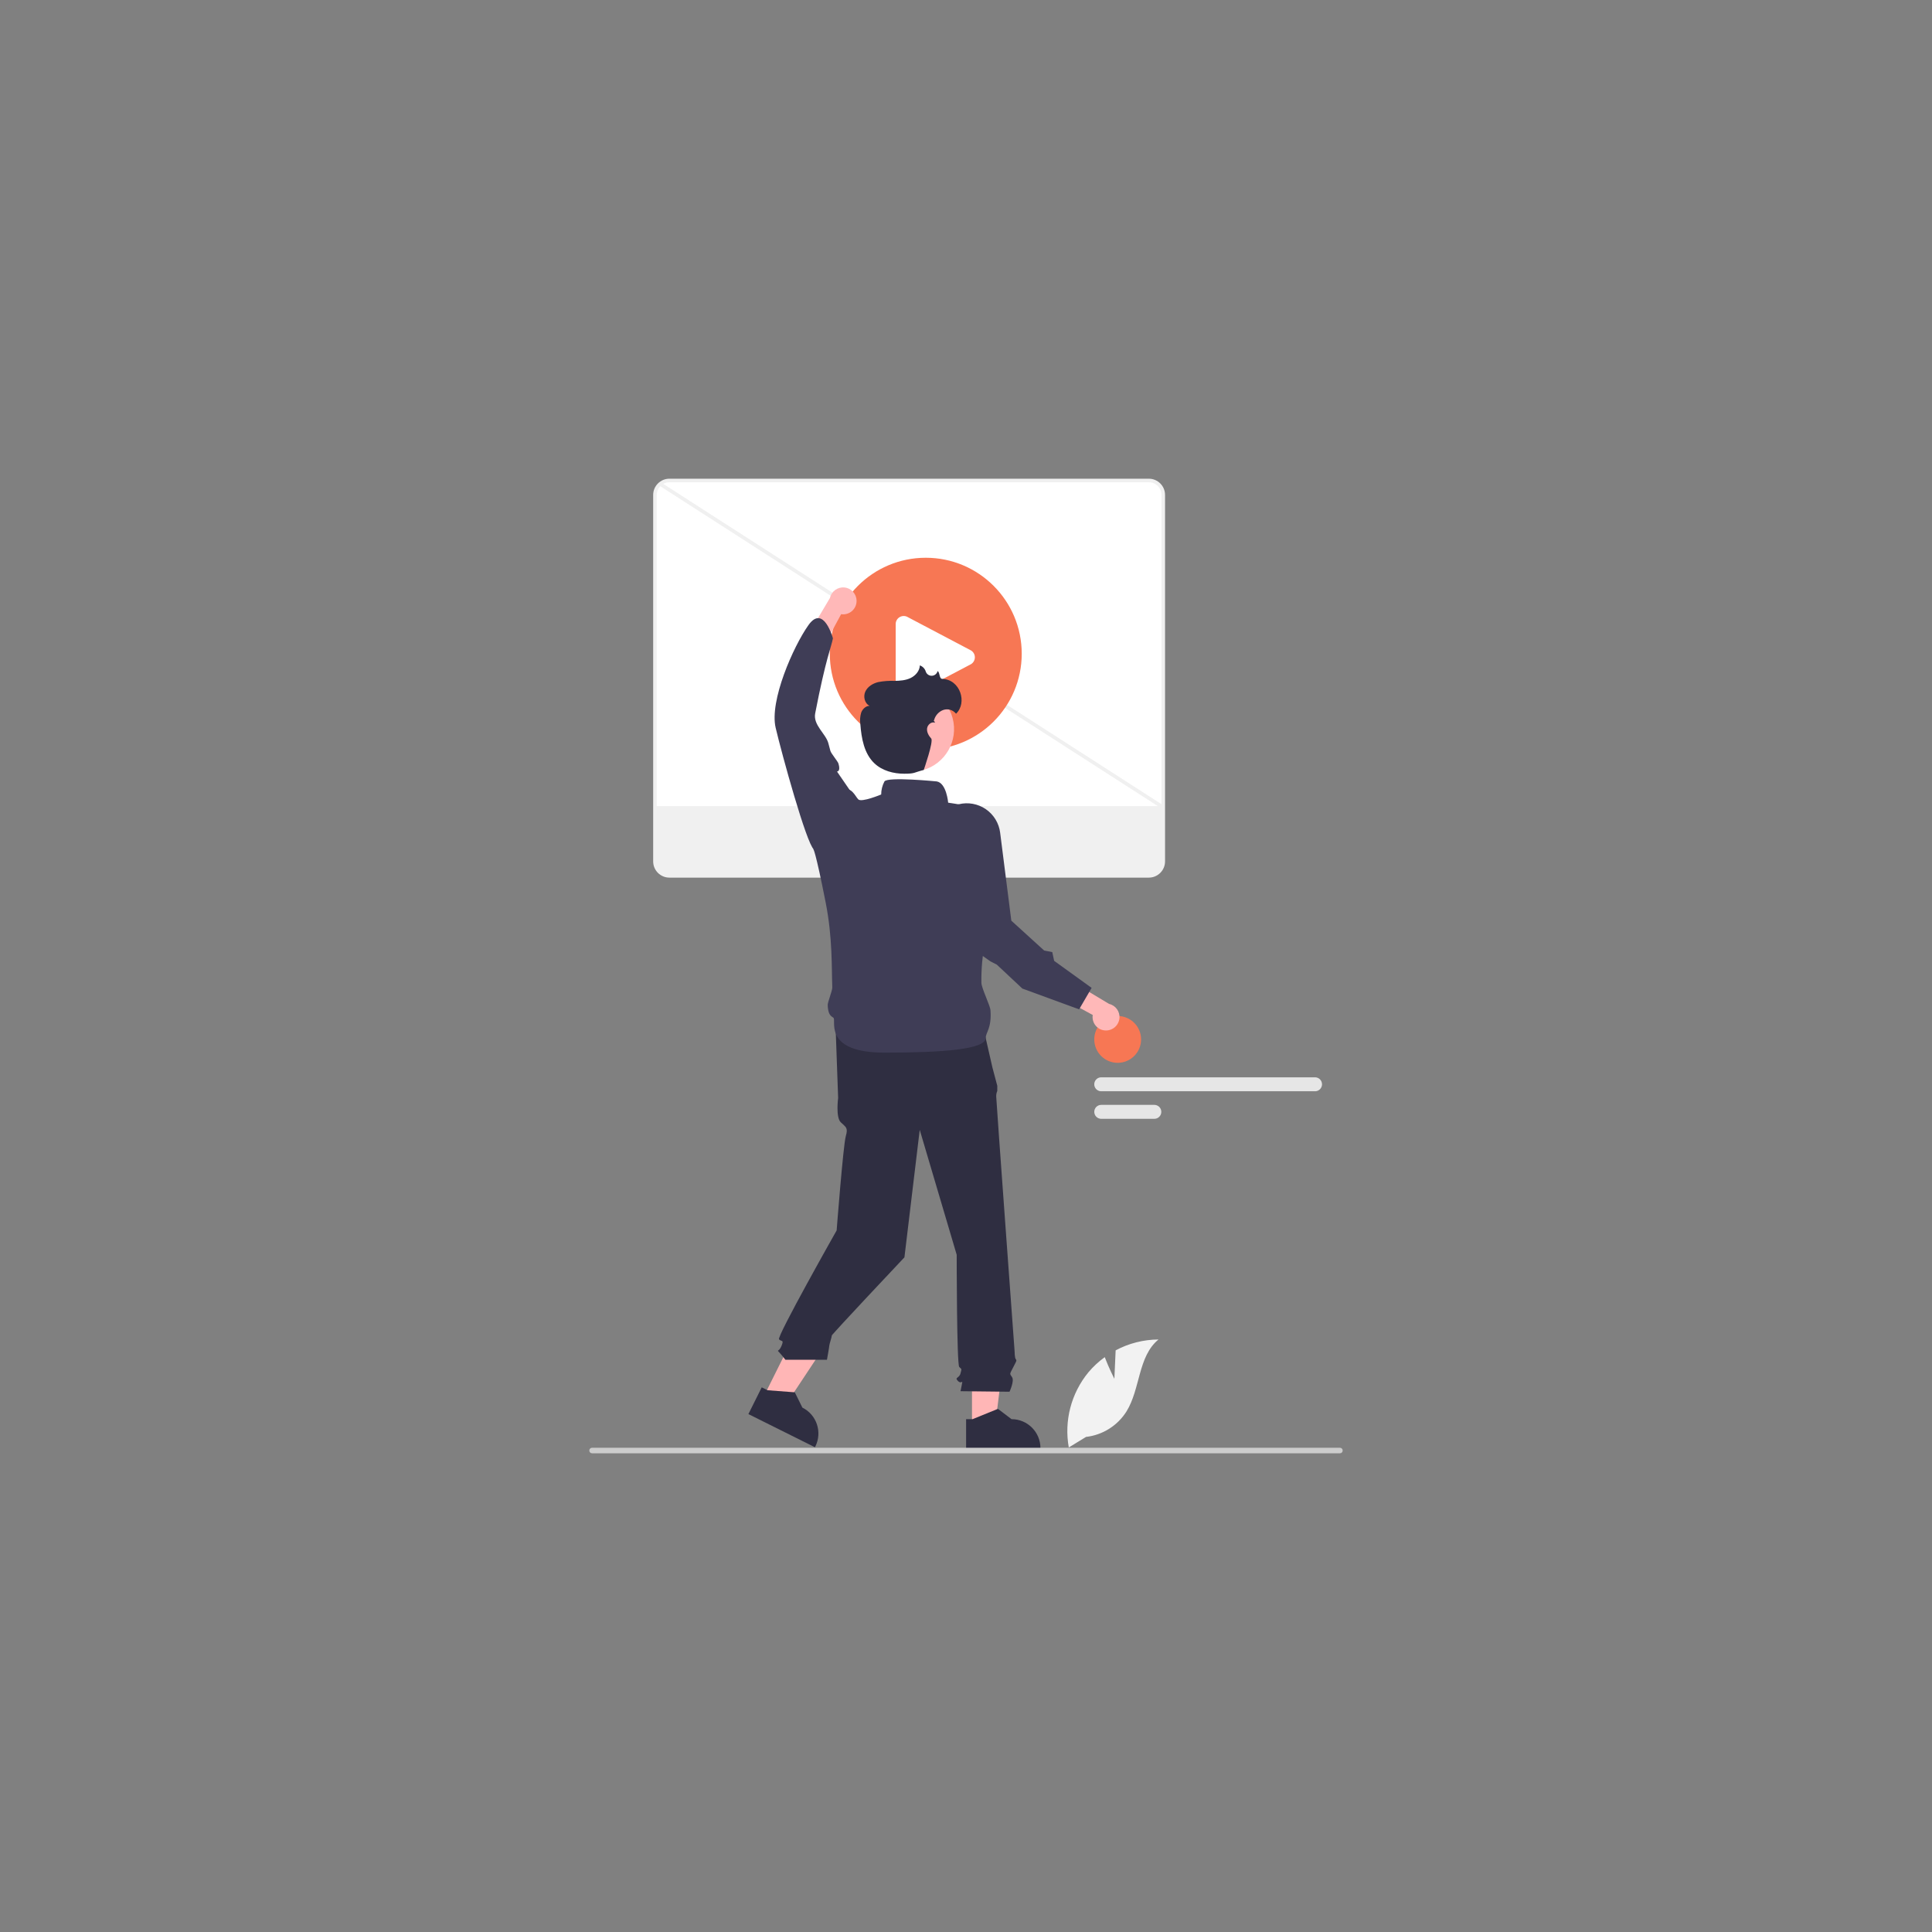 <?xml version="1.0" encoding="UTF-8" standalone="no" ?>
<!DOCTYPE svg PUBLIC "-//W3C//DTD SVG 1.1//EN" "http://www.w3.org/Graphics/SVG/1.1/DTD/svg11.dtd">
<svg xmlns="http://www.w3.org/2000/svg" xmlns:xlink="http://www.w3.org/1999/xlink" version="1.1" width="1080" height="1080" viewBox="0 0 1080 1080" xml:space="preserve">
<rect x="0" y="0" width="1080" height="1080" fill="#808080" stroke="none"/>
<desc>Created with Fabric.js 5.2.4</desc>
<defs>
</defs>
<rect x="0" y="0" width="100%" height="100%" fill="transparent"></rect>
<g transform="matrix(1 0 0 1 540 540)" id="12df519b-5251-4f1f-b8b0-612ba1e12014"  >
<rect style="stroke: none; stroke-width: 1; stroke-dasharray: none; stroke-linecap: butt; stroke-dashoffset: 0; stroke-linejoin: miter; stroke-miterlimit: 4; fill: rgb(255,255,255); fill-rule: nonzero; opacity: 1; visibility: hidden;" vector-effect="non-scaling-stroke"  x="-540" y="-540" rx="0" ry="0" width="1080" height="1080" />
</g>
<g transform="matrix(Infinity NaN NaN Infinity 0 0)" id="6b370ba4-b5d7-4d07-87f2-1bbd1760eeb8"  >
</g>
<g transform="matrix(1 0 0 1 624.79 581.04)"  >
<circle style="stroke: none; stroke-width: 1; stroke-dasharray: none; stroke-linecap: butt; stroke-dashoffset: 0; stroke-linejoin: miter; stroke-miterlimit: 4; fill: rgb(247,119,84); fill-rule: nonzero; opacity: 1;" vector-effect="non-scaling-stroke"  cx="0" cy="0" r="13.089" />
</g>
<g transform="matrix(1 0 0 1 675.36 606.13)"  >
<path style="stroke: none; stroke-width: 1; stroke-dasharray: none; stroke-linecap: butt; stroke-dashoffset: 0; stroke-linejoin: miter; stroke-miterlimit: 4; fill: rgb(230,230,230); fill-rule: nonzero; opacity: 1;" vector-effect="non-scaling-stroke"  transform=" translate(-762.38, -576.18)" d="M 822.134 580.074 L 702.62 580.074 C 701.227 580.074 699.941 579.331 699.244 578.125 C 698.548 576.919 698.548 575.433 699.244 574.227 C 699.941 573.021 701.227 572.278 702.62 572.278 L 822.134 572.278 C 823.526 572.278 824.813 573.021 825.509 574.227 C 826.206 575.433 826.206 576.919 825.509 578.125 C 824.813 579.331 823.526 580.074 822.134 580.074 Z" stroke-linecap="round" />
</g>
<g transform="matrix(1 0 0 1 630.44 621.53)"  >
<path style="stroke: none; stroke-width: 1; stroke-dasharray: none; stroke-linecap: butt; stroke-dashoffset: 0; stroke-linejoin: miter; stroke-miterlimit: 4; fill: rgb(230,230,230); fill-rule: nonzero; opacity: 1;" vector-effect="non-scaling-stroke"  transform=" translate(-717.46, -591.58)" d="M 732.303 595.476 L 702.62 595.476 C 700.467 595.476 698.722 593.73 698.722 591.578 C 698.722 589.425 700.467 587.68 702.62 587.68 L 732.303 587.68 C 734.456 587.68 736.201 589.425 736.201 591.578 C 736.201 593.73 734.456 595.476 732.303 595.476 Z" stroke-linecap="round" />
</g>
<g transform="matrix(1 0 0 1 508.2 379.1)"  >
<path style="stroke: none; stroke-width: 1; stroke-dasharray: none; stroke-linecap: butt; stroke-dashoffset: 0; stroke-linejoin: miter; stroke-miterlimit: 4; fill: rgb(255,255,255); fill-rule: nonzero; opacity: 1;" vector-effect="non-scaling-stroke"  transform=" translate(-595.22, -349.15)" d="M 729.223 459.647 L 461.213 459.647 C 456.76 459.642 453.151 456.033 453.146 451.58 L 453.146 246.713 C 453.152 242.26 456.76 238.652 461.213 238.647 L 729.223 238.647 C 733.676 238.652 737.284 242.26 737.289 246.713 L 737.289 451.58 C 737.284 456.033 733.676 459.642 729.223 459.647 Z" stroke-linecap="round" />
</g>
<g transform="matrix(1 0 0 1 508.2 379.1)"  >
<path style="stroke: none; stroke-width: 1; stroke-dasharray: none; stroke-linecap: butt; stroke-dashoffset: 0; stroke-linejoin: miter; stroke-miterlimit: 4; fill: rgb(240,240,240); fill-rule: nonzero; opacity: 1;" vector-effect="non-scaling-stroke"  transform=" translate(-595.22, -349.15)" d="M 729.223 460.647 L 461.213 460.647 C 456.208 460.641 452.152 456.585 452.147 451.58 L 452.147 246.713 C 452.152 241.708 456.208 237.652 461.213 237.647 L 729.223 237.647 C 734.227 237.652 738.283 241.708 738.289 246.713 L 738.289 451.58 C 738.283 456.585 734.228 460.641 729.223 460.647 Z M 461.213 239.647 C 457.312 239.651 454.151 242.812 454.147 246.713 L 454.147 451.58 C 454.151 455.481 457.312 458.642 461.213 458.647 L 729.223 458.647 C 733.124 458.642 736.285 455.481 736.289 451.58 L 736.289 246.713 C 736.285 242.812 733.123 239.651 729.223 239.647 Z" stroke-linecap="round" />
</g>
<g transform="matrix(1 0 0 1 508.2 469.79)"  >
<path style="stroke: none; stroke-width: 1; stroke-dasharray: none; stroke-linecap: butt; stroke-dashoffset: 0; stroke-linejoin: miter; stroke-miterlimit: 4; fill: rgb(240,240,240); fill-rule: nonzero; opacity: 1;" vector-effect="non-scaling-stroke"  transform=" translate(-595.22, -439.84)" d="M 453.765 420.647 L 453.765 451.58 C 453.772 455.691 457.102 459.021 461.213 459.028 L 729.223 459.028 C 733.333 459.021 736.664 455.691 736.67 451.58 L 736.67 420.647 Z" stroke-linecap="round" />
</g>
<g transform="matrix(0.54 -0.84 0.84 0.54 509.19 360.67)"  >
<rect style="stroke: none; stroke-width: 1; stroke-dasharray: none; stroke-linecap: butt; stroke-dashoffset: 0; stroke-linejoin: miter; stroke-miterlimit: 4; fill: rgb(240,240,240); fill-rule: nonzero; opacity: 1;" vector-effect="non-scaling-stroke"  x="-1" y="-166.78" rx="0" ry="0" width="2" height="333.56" />
</g>
<g transform="matrix(1 0 0 1 552.86 772.67)"  >
<polygon style="stroke: none; stroke-width: 1; stroke-dasharray: none; stroke-linecap: butt; stroke-dashoffset: 0; stroke-linejoin: miter; stroke-miterlimit: 4; fill: rgb(255,182,182); fill-rule: nonzero; opacity: 1;" vector-effect="non-scaling-stroke"  points="-9.51,24.86 3.38,24.86 9.51,-24.86 -9.51,-24.86 -9.51,24.86 " />
</g>
<g transform="matrix(1 0 0 1 560.84 798.79)"  >
<path style="stroke: none; stroke-width: 1; stroke-dasharray: none; stroke-linecap: butt; stroke-dashoffset: 0; stroke-linejoin: miter; stroke-miterlimit: 4; fill: rgb(47,46,65); fill-rule: nonzero; opacity: 1;" vector-effect="non-scaling-stroke"  transform=" translate(-647.86, -768.84)" d="M 627.076 763.367 L 630.704 763.367 L 644.868 757.606 L 652.46 763.366 L 652.461 763.366 C 661.395 763.366 668.637 770.609 668.637 779.542 L 668.637 780.068 L 627.076 780.07 Z" stroke-linecap="round" />
</g>
<g transform="matrix(1 0 0 1 446.48 761.4)"  >
<polygon style="stroke: none; stroke-width: 1; stroke-dasharray: none; stroke-linecap: butt; stroke-dashoffset: 0; stroke-linejoin: miter; stroke-miterlimit: 4; fill: rgb(255,182,182); fill-rule: nonzero; opacity: 1;" vector-effect="non-scaling-stroke"  points="-19.6,19.37 -8.07,25.12 19.6,-16.64 2.57,-25.12 -19.6,19.37 " />
</g>
<g transform="matrix(1 0 0 1 437.93 792.28)"  >
<path style="stroke: none; stroke-width: 1; stroke-dasharray: none; stroke-linecap: butt; stroke-dashoffset: 0; stroke-linejoin: miter; stroke-miterlimit: 4; fill: rgb(47,46,65); fill-rule: nonzero; opacity: 1;" vector-effect="non-scaling-stroke"  transform=" translate(-524.95, -762.33)" d="M 512.833 745.584 L 516.08 747.202 L 531.326 748.366 L 535.552 756.907 L 535.552 756.907 C 543.548 760.893 546.799 770.606 542.814 778.602 L 542.58 779.072 L 505.382 760.533 Z" stroke-linecap="round" />
</g>
<g transform="matrix(1 0 0 1 501.52 674.86)"  >
<path style="stroke: none; stroke-width: 1; stroke-dasharray: none; stroke-linecap: butt; stroke-dashoffset: 0; stroke-linejoin: miter; stroke-miterlimit: 4; fill: rgb(47,46,65); fill-rule: nonzero; opacity: 1;" vector-effect="non-scaling-stroke"  transform=" translate(-588.54, -644.91)" d="M 636.074 541.779 L 554.119 543.917 L 555.544 583.825 C 555.544 583.825 554.119 594.515 556.97 597.366 C 559.82 600.216 561.245 600.216 559.82 605.205 C 558.395 610.194 554.71 657.858 554.71 657.858 C 554.71 657.858 521.073 717.333 522.499 718.759 C 523.924 720.184 525.349 718.759 523.924 722.322 C 522.499 725.885 521.073 724.46 522.499 725.885 C 523.761 727.247 524.951 728.674 526.062 730.161 L 549.292 730.161 C 549.292 730.161 550.591 723.035 550.591 722.322 C 550.591 721.609 552.016 717.333 552.016 716.621 C 552.016 715.908 592.602 672.907 592.602 672.907 L 601.154 601.642 L 621.821 671.482 C 621.821 671.482 621.821 732.77 623.246 734.196 C 624.672 735.621 624.672 734.908 623.959 737.759 C 623.246 740.609 620.396 739.897 622.534 742.035 C 624.672 744.173 625.384 740.609 624.672 744.173 L 623.959 747.736 L 651.339 748.042 C 651.339 748.042 654.189 742.035 652.764 739.897 C 651.339 737.759 651.424 738.342 653.163 734.844 C 654.902 731.345 655.615 730.632 654.902 729.92 C 654.189 729.207 654.189 725.417 654.189 725.417 C 654.189 725.417 643.913 585.251 643.913 583.113 C 643.86 582.013 644.062 580.915 644.505 579.907 L 644.505 577.005 L 641.775 566.722 Z" stroke-linecap="round" />
</g>
<g transform="matrix(1 0 0 1 517.51 365.43)"  >
<circle style="stroke: none; stroke-width: 1; stroke-dasharray: none; stroke-linecap: butt; stroke-dashoffset: 0; stroke-linejoin: miter; stroke-miterlimit: 4; fill: rgb(247,119,84); fill-rule: nonzero; opacity: 1;" vector-effect="non-scaling-stroke"  cx="0" cy="0" r="53.642" />
</g>
<g transform="matrix(1 0 0 1 522.82 367.44)"  >
<path style="stroke: none; stroke-width: 1; stroke-dasharray: none; stroke-linecap: butt; stroke-dashoffset: 0; stroke-linejoin: miter; stroke-miterlimit: 4; fill: rgb(255,255,255); fill-rule: nonzero; opacity: 1;" vector-effect="non-scaling-stroke"  transform=" translate(-609.84, -337.48)" d="M 592.214 360.575 C 591.454 360.573 590.707 360.378 590.043 360.01 C 588.595 359.229 587.697 357.711 587.71 356.066 L 587.71 318.892 C 587.71 317.25 588.604 315.739 590.043 314.948 C 591.482 314.158 593.237 314.213 594.623 315.094 L 629.886 333.681 C 631.186 334.506 631.973 335.939 631.973 337.479 C 631.973 339.019 631.186 340.452 629.886 341.277 L 594.623 359.864 C 593.904 360.326 593.068 360.573 592.214 360.575 Z" stroke-linecap="round" />
</g>
<g transform="matrix(1 0 0 1 506.69 512.01)"  >
<path style="stroke: none; stroke-width: 1; stroke-dasharray: none; stroke-linecap: butt; stroke-dashoffset: 0; stroke-linejoin: miter; stroke-miterlimit: 4; fill: rgb(63,61,86); fill-rule: nonzero; opacity: 1;" vector-effect="non-scaling-stroke"  transform=" translate(-593.71, -482.05)" d="M 610.656 406.861 C 610.656 406.861 583.258 404.121 581.432 406.861 C 580.239 409.112 579.612 411.62 579.605 414.167 C 579.605 414.167 568.646 418.734 566.819 416.907 C 564.993 415.081 563.166 409.601 557.686 411.427 C 552.207 413.254 541.71 444.858 541.71 444.858 C 541.71 444.858 542.71 444.858 548.553 474.443 C 552.495 494.402 551.843 510.793 552.276 521.954 C 552.347 523.793 549.659 530.294 549.71 531.858 C 549.939 538.826 552.767 538.227 553.12 539.286 C 554.033 542.026 548.553 558.465 581.431 558.465 C 614.309 558.465 638.055 556.638 638.055 550.245 C 638.055 547.022 641.389 545.134 640.71 534.858 C 640.524 532.037 635.663 522.41 635.628 519.407 C 635.569 515.53 635.714 511.652 636.062 507.79 C 636.399 503.931 637.066 500.108 638.055 496.362 C 643.534 476.27 645.71 439.858 645.71 439.858 L 636.71 421.858 L 617.049 418.734 C 617.049 418.734 616.136 407.774 610.656 406.861 Z" stroke-linecap="round" />
</g>
<g transform="matrix(0.97 -0.26 0.26 0.97 509.5 407.56)" id="f9362fdd-3f27-4fec-a8e4-b8d11fe473ca"  >
<circle style="stroke: none; stroke-width: 1; stroke-dasharray: none; stroke-linecap: butt; stroke-dashoffset: 0; stroke-linejoin: miter; stroke-miterlimit: 4; fill: rgb(255,182,182); fill-rule: nonzero; opacity: 1;" vector-effect="non-scaling-stroke"  cx="0" cy="0" r="23.722" />
</g>
<g transform="matrix(1 0 0 1 622.12 778.96)"  >
<path style="stroke: none; stroke-width: 1; stroke-dasharray: none; stroke-linecap: butt; stroke-dashoffset: 0; stroke-linejoin: miter; stroke-miterlimit: 4; fill: rgb(242,242,242); fill-rule: nonzero; opacity: 1;" vector-effect="non-scaling-stroke"  transform=" translate(-709.13, -749)" d="M 709.953 740.791 L 710.66 724.891 C 718.032 720.951 726.254 718.87 734.613 718.828 C 723.109 728.233 724.546 746.364 716.747 759.012 C 711.758 766.965 703.423 772.217 694.096 773.286 L 684.469 779.18 C 681.795 764.276 685.782 748.949 695.378 737.237 C 698.071 734.017 701.158 731.148 704.567 728.7 C 706.873 734.779 709.953 740.791 709.953 740.791 Z" stroke-linecap="round" />
</g>
<g transform="matrix(1 0 0 1 540 810.85)"  >
<path style="stroke: none; stroke-width: 1; stroke-dasharray: none; stroke-linecap: butt; stroke-dashoffset: 0; stroke-linejoin: miter; stroke-miterlimit: 4; fill: rgb(204,204,204); fill-rule: nonzero; opacity: 1;" vector-effect="non-scaling-stroke"  transform=" translate(-627.02, -780.89)" d="M 837.595 780.894 C 837.597 781.307 837.433 781.702 837.142 781.994 C 836.85 782.286 836.454 782.449 836.042 782.448 L 417.992 782.448 C 417.134 782.448 416.439 781.752 416.439 780.894 C 416.439 780.037 417.134 779.341 417.992 779.341 L 836.042 779.341 C 836.454 779.34 836.85 779.503 837.142 779.795 C 837.433 780.086 837.597 780.482 837.595 780.894 Z" stroke-linecap="round" />
</g>
<g transform="matrix(1 0 0 1 597.57 557.06)"  >
<path style="stroke: none; stroke-width: 1; stroke-dasharray: none; stroke-linecap: butt; stroke-dashoffset: 0; stroke-linejoin: miter; stroke-miterlimit: 4; fill: rgb(255,184,184); fill-rule: nonzero; opacity: 1;" vector-effect="non-scaling-stroke"  transform=" translate(-684.59, -527.11)" d="M 705.398 546.093 C 703.184 546.134 701.065 545.192 699.612 543.521 C 698.159 541.85 697.521 539.621 697.87 537.434 L 656.34 514.695 L 668.495 508.121 L 706.98 531.235 C 710.697 532.083 713.192 535.576 712.789 539.367 C 712.385 543.158 709.21 546.047 705.398 546.093 Z" stroke-linecap="round" />
</g>
<g transform="matrix(1 0 0 1 565.95 506.64)"  >
<path style="stroke: none; stroke-width: 1; stroke-dasharray: none; stroke-linecap: butt; stroke-dashoffset: 0; stroke-linejoin: miter; stroke-miterlimit: 4; fill: rgb(63,61,86); fill-rule: nonzero; opacity: 1;" vector-effect="non-scaling-stroke"  transform=" translate(-652.97, -476.69)" d="M 690.249 534.284 L 658.522 522.668 L 644.249 509.284 L 640.703 507.478 L 628.48 498.899 L 628.443 498.791 L 609.022 441.381 C 607.171 431.594 613.273 422.061 622.937 419.644 L 622.937 419.644 C 628.143 418.349 633.655 419.342 638.082 422.373 C 642.509 425.403 645.429 430.182 646.105 435.505 L 652.355 484.707 L 670.716 501.407 L 675.249 502.284 L 676.293 507.166 L 697.249 522.284 Z" stroke-linecap="round" />
</g>
<g transform="matrix(1 0 0 1 459.93 356.67)"  >
<path style="stroke: none; stroke-width: 1; stroke-dasharray: none; stroke-linecap: butt; stroke-dashoffset: 0; stroke-linejoin: miter; stroke-miterlimit: 4; fill: rgb(255,184,184); fill-rule: nonzero; opacity: 1;" vector-effect="non-scaling-stroke"  transform=" translate(-546.95, -326.71)" d="M 565.844 305.805 C 565.896 308.019 564.964 310.143 563.3 311.604 C 561.636 313.065 559.411 313.714 557.222 313.377 L 534.69 355.02 L 528.056 342.898 L 550.978 304.297 C 551.807 300.576 555.288 298.064 559.08 298.448 C 562.873 298.833 565.779 301.994 565.844 305.805 Z" stroke-linecap="round" />
</g>
<g transform="matrix(1 0 0 1 457.51 410.35)"  >
<path style="stroke: none; stroke-width: 1; stroke-dasharray: none; stroke-linecap: butt; stroke-dashoffset: 0; stroke-linejoin: miter; stroke-miterlimit: 4; fill: rgb(63,61,86); fill-rule: nonzero; opacity: 1;" vector-effect="non-scaling-stroke"  transform=" translate(-544.53, -380.4)" d="M 569.024 421.885 L 554.896 401.328 C 554.896 401.328 557.117 401.458 555.71 396.858 C 555.327 395.606 551.632 391.285 551.213 389.787 C 550.843 388.467 550.466 387.059 550.089 385.577 C 548.74 380.265 541.453 375.354 542.71 368.858 C 548.71 337.858 551.71 331.858 552.631 326.892 C 552.631 326.892 547.414 307.554 538.948 319.498 C 530.482 331.443 517.063 361.804 520.615 376.89 C 524.167 391.976 537.744 441.191 541.923 444.852 C 546.102 448.512 569.024 421.885 569.024 421.885 Z" stroke-linecap="round" />
</g>
<g transform="matrix(1 0 0 1 509.16 402.24)"  >
<path style="stroke: none; stroke-width: 1; stroke-dasharray: none; stroke-linecap: butt; stroke-dashoffset: 0; stroke-linejoin: miter; stroke-miterlimit: 4; fill: rgb(47,46,65); fill-rule: nonzero; opacity: 1;" vector-effect="non-scaling-stroke"  transform=" translate(-596.18, -372.29)" d="M 613.727 349.548 C 611.97 349.496 612.573 346.185 611.158 345.129 Q 611.148 345.177 611.137 345.225 C 610.756 346.693 609.46 347.74 607.945 347.805 C 606.429 347.87 605.049 346.937 604.544 345.506 C 604.068 343.87 602.827 342.568 601.216 342.014 C 601.127 345.083 598.806 347.746 596.037 349.072 C 593.267 350.398 590.109 350.618 587.039 350.664 C 583.969 350.54 580.895 350.772 577.878 351.357 C 574.901 352.109 572.005 353.875 570.733 356.669 C 569.461 359.464 570.369 363.311 573.15 364.612 C 570.996 364.623 569.167 366.401 568.422 368.423 C 567.812 370.497 567.652 372.677 567.955 374.818 C 568.561 382.743 570.037 391.276 575.808 396.742 C 580.207 400.908 586.503 402.586 592.561 402.562 C 598.619 402.538 597.553 401.981 603.411 400.435 C 603.411 400.435 608.98 384.47 607.578 382.9 C 606.175 381.329 605.011 379.32 605.264 377.23 C 605.518 375.139 607.764 373.267 609.714 374.063 C 609.386 373.225 609.139 373.065 608.984 373.108 C 609.083 372.87 609.169 372.627 609.242 372.38 C 609.986 369.825 611.912 367.783 614.418 366.89 C 616.974 366.061 619.776 366.909 621.444 369.017 C 627.857 363.001 623.878 349.85 613.727 349.548 Z" stroke-linecap="round" />
</g>
</svg>